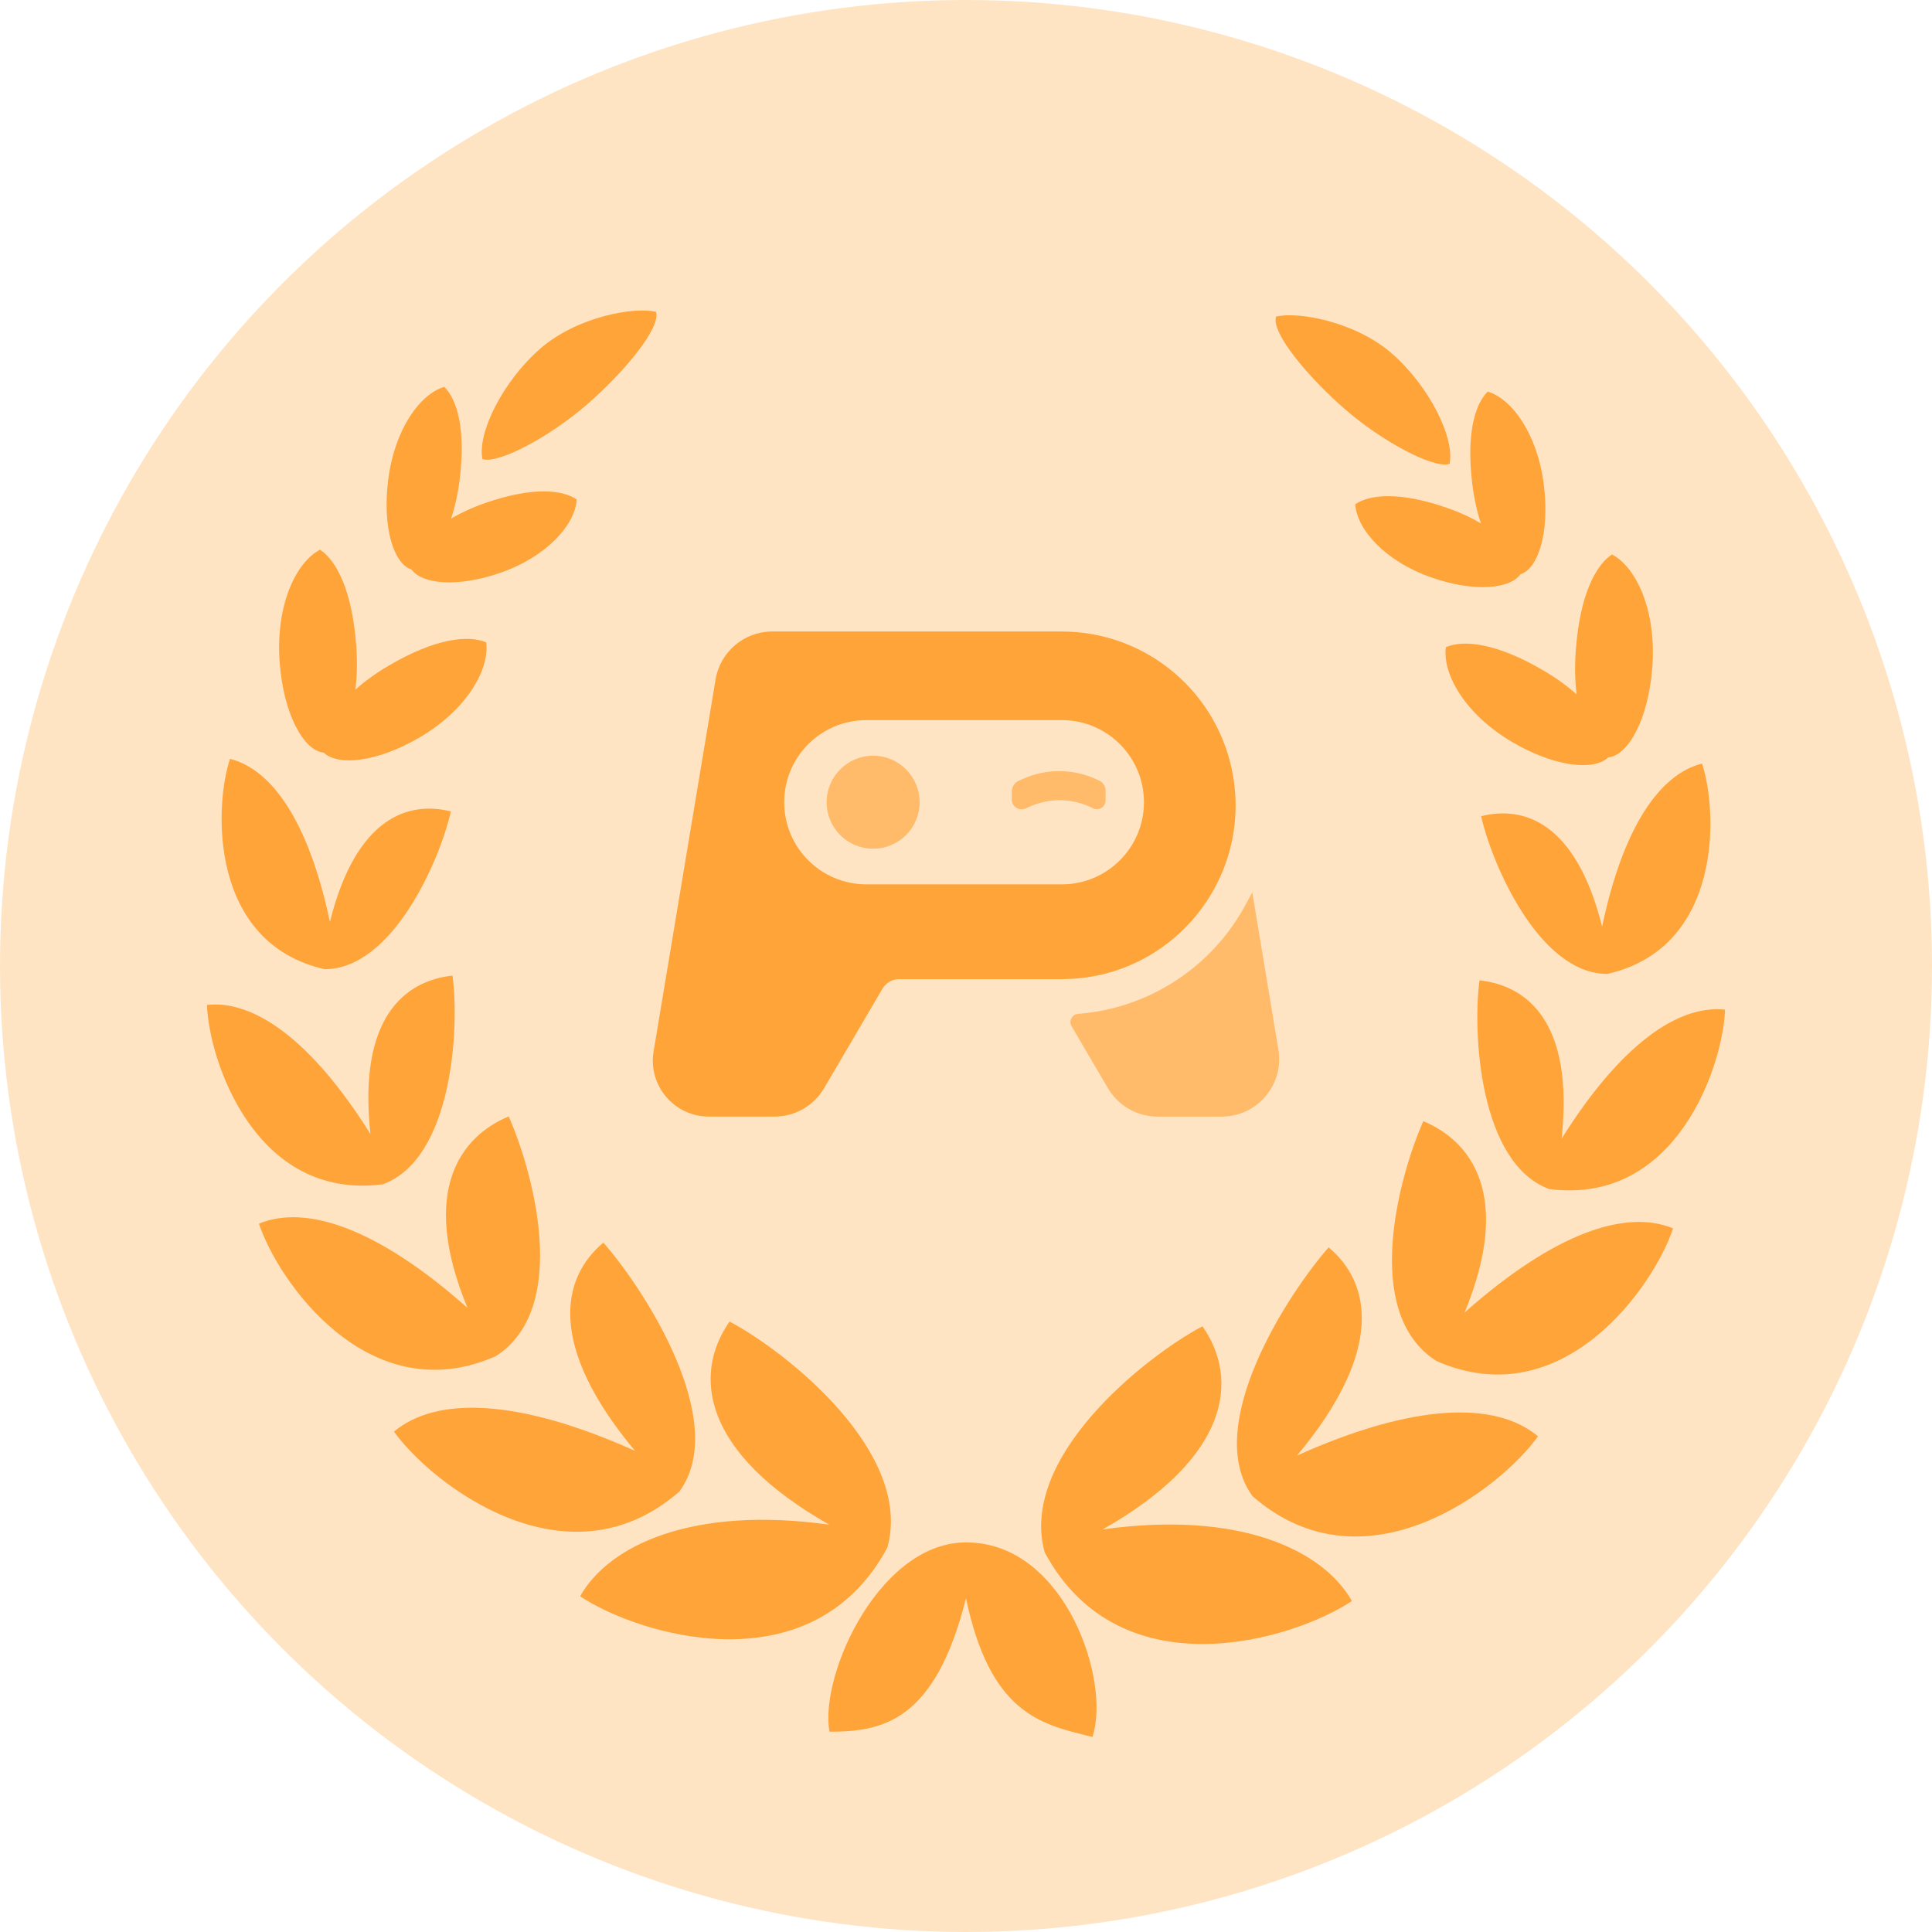 <svg width="112" height="112" viewBox="0 0 112 112" fill="none" xmlns="http://www.w3.org/2000/svg">
<circle opacity="0.3" cx="56" cy="56" r="56" fill="#FFA439"/>
<path fill-rule="evenodd" clip-rule="evenodd" d="M38.026 18.078C38.331 18.993 36.196 21.566 34.036 23.443C31.876 25.321 28.88 26.919 27.966 26.614C27.661 25.09 29.159 22.09 31.319 20.212C33.479 18.334 36.806 17.773 38.026 18.078ZM48.086 100.389C47.476 97.035 51.137 89.056 56.358 89.427C61.804 89.719 64.404 97.467 63.329 100.694C63.227 100.668 63.125 100.643 63.023 100.618C60.248 99.933 57.382 99.225 55.999 92.654C54.206 99.825 51.135 100.389 48.086 100.389ZM26.646 27.809C26.541 28.656 26.368 29.41 26.149 30.064C26.715 29.73 27.379 29.421 28.141 29.157C30.86 28.212 32.598 28.382 33.435 28.956C33.343 30.405 31.722 32.263 29.002 33.208C26.501 34.076 24.448 33.854 23.857 33.013C22.853 32.714 22.152 30.644 22.502 27.829C22.869 24.88 24.356 22.838 25.756 22.427C26.489 23.145 27.013 24.86 26.646 27.809ZM20.6 39.98C20.695 39.231 20.72 38.386 20.653 37.454C20.419 34.211 19.492 32.482 18.552 31.867C17.137 32.607 15.976 35.115 16.21 38.358C16.434 41.453 17.627 43.525 18.768 43.632C19.581 44.409 21.831 44.211 24.331 42.746C27.048 41.154 28.392 38.815 28.183 37.239C27.163 36.802 25.261 36.99 22.544 38.582C21.782 39.028 21.136 39.502 20.6 39.98ZM18.82 56.185C22.783 56.185 25.527 49.783 26.136 47.039C23.698 46.43 20.649 47.344 19.125 53.441C17.905 47.649 15.771 44.601 13.333 43.991C12.418 46.734 12.113 54.661 18.82 56.185ZM26.232 56.557C26.641 59.59 26.244 67.165 22.194 68.655C14.766 69.619 12.097 61.404 12 58.256C14.722 57.962 18.049 60.275 21.474 65.737C20.739 58.932 23.51 56.851 26.232 56.557ZM28.731 78.625C33.148 75.818 30.833 67.742 29.49 64.721C26.758 65.851 24.275 68.987 27.1 75.818C21.894 71.195 17.744 69.806 15.012 70.936C16.067 74.169 21.324 81.876 28.731 78.625ZM34.977 72.037C37.328 74.704 42.341 82.411 39.39 86.462C32.839 92.182 24.964 85.969 22.84 82.991C25.279 80.952 29.984 81.041 36.813 84.107C31.716 78.009 32.538 74.076 34.977 72.037ZM51.44 89.719C52.964 84.232 45.659 78.401 42.294 76.611C40.16 79.659 40.661 84.189 48.078 88.388C40.16 87.28 35.309 89.57 33.629 92.537C36.884 94.726 47.019 97.933 51.44 89.719ZM73.975 18.354C73.67 19.269 75.805 21.842 77.965 23.719C80.125 25.597 83.12 27.195 84.035 26.89C84.34 25.366 82.842 22.366 80.682 20.488C78.522 18.61 75.195 18.049 73.975 18.354ZM85.354 28.085C85.46 28.932 85.632 29.685 85.851 30.34C85.285 30.006 84.622 29.697 83.86 29.433C81.141 28.488 79.403 28.658 78.565 29.232C78.658 30.681 80.279 32.539 82.999 33.483C85.5 34.352 87.552 34.13 88.143 33.288C89.147 32.989 89.848 30.919 89.498 28.105C89.132 25.156 87.645 23.114 86.244 22.703C85.511 23.421 84.988 25.136 85.354 28.085ZM91.4 40.255C91.305 39.506 91.28 38.661 91.348 37.729C91.582 34.487 92.508 32.758 93.448 32.143C94.863 32.883 96.024 35.391 95.79 38.633C95.567 41.728 94.374 43.8 93.233 43.907C92.419 44.684 90.169 44.486 87.67 43.021C84.953 41.429 83.609 39.09 83.818 37.515C84.838 37.078 86.74 37.265 89.457 38.858C90.218 39.303 90.865 39.776 91.4 40.255ZM93.18 56.46C89.218 56.46 86.474 50.058 85.864 47.315C88.303 46.705 91.351 47.62 92.876 53.717C94.095 47.924 96.229 44.876 98.668 44.266C99.582 47.01 99.887 54.936 93.18 56.46ZM85.769 56.832C85.36 59.865 85.757 67.44 89.807 68.93C97.234 69.894 99.903 61.679 100 58.531C97.278 58.237 93.951 60.55 90.527 66.011C91.262 59.207 88.49 57.126 85.769 56.832ZM83.27 78.899C78.853 76.092 81.168 68.016 82.511 64.996C85.243 66.126 87.726 69.261 84.901 76.092C90.106 71.469 94.257 70.08 96.989 71.21C95.934 74.444 90.677 82.151 83.27 78.899ZM77.024 72.312C74.673 74.978 69.66 82.685 72.611 86.736C79.163 92.456 87.037 86.243 89.161 83.265C86.722 81.226 82.017 81.315 75.188 84.381C80.285 78.284 79.463 74.351 77.024 72.312ZM60.562 89.993C59.038 84.506 66.342 78.675 69.707 76.885C71.841 79.933 71.341 84.463 63.924 88.662C71.841 87.554 76.692 89.844 78.372 92.811C75.117 95 64.982 98.207 60.562 89.993Z" fill="#FFA439"/>
<g opacity="0.65">
<path d="M50.616 49.203C52.105 49.203 53.311 47.996 53.311 46.506C53.311 45.017 52.105 43.809 50.616 43.809C49.128 43.809 47.922 45.017 47.922 46.506C47.922 47.996 49.128 49.203 50.616 49.203Z" fill="#FFA439"/>
<path d="M63.351 46.853C63.689 47.027 64.09 46.782 64.09 46.402V45.823C64.09 45.59 63.96 45.377 63.754 45.271C62.36 44.555 60.716 44.513 59.288 45.158L59.056 45.263C58.811 45.373 58.654 45.617 58.654 45.886V46.347C58.654 46.762 59.083 47.039 59.462 46.868L59.7 46.761C60.867 46.234 62.212 46.268 63.351 46.853Z" fill="#FFA439"/>
</g>
<path opacity="0.65" d="M74.11 60.857L72.596 51.723L72.209 52.445C70.26 56.07 66.601 58.455 62.498 58.776C62.145 58.803 61.943 59.19 62.122 59.495L64.227 63.084C64.825 64.103 65.917 64.729 67.098 64.729H70.828C72.883 64.729 74.447 62.884 74.11 60.857Z" fill="#FFA439"/>
<path fill-rule="evenodd" clip-rule="evenodd" d="M41.091 64.729H44.903C46.084 64.729 47.176 64.103 47.773 63.085L51.157 57.317C51.359 56.973 51.728 56.761 52.127 56.761H61.551C67.787 56.761 72.526 51.154 71.486 45.005C70.666 40.157 66.467 36.609 61.551 36.609H44.765C43.138 36.609 41.75 37.785 41.483 39.39L37.889 60.95C37.56 62.928 39.085 64.729 41.091 64.729ZM50.222 41.745C47.593 41.745 45.461 43.877 45.461 46.506C45.461 49.136 47.593 51.267 50.222 51.267H61.555C64.185 51.267 66.316 49.136 66.316 46.506C66.316 43.877 64.185 41.745 61.555 41.745H50.222Z" fill="#FFA439"/>
</svg>
